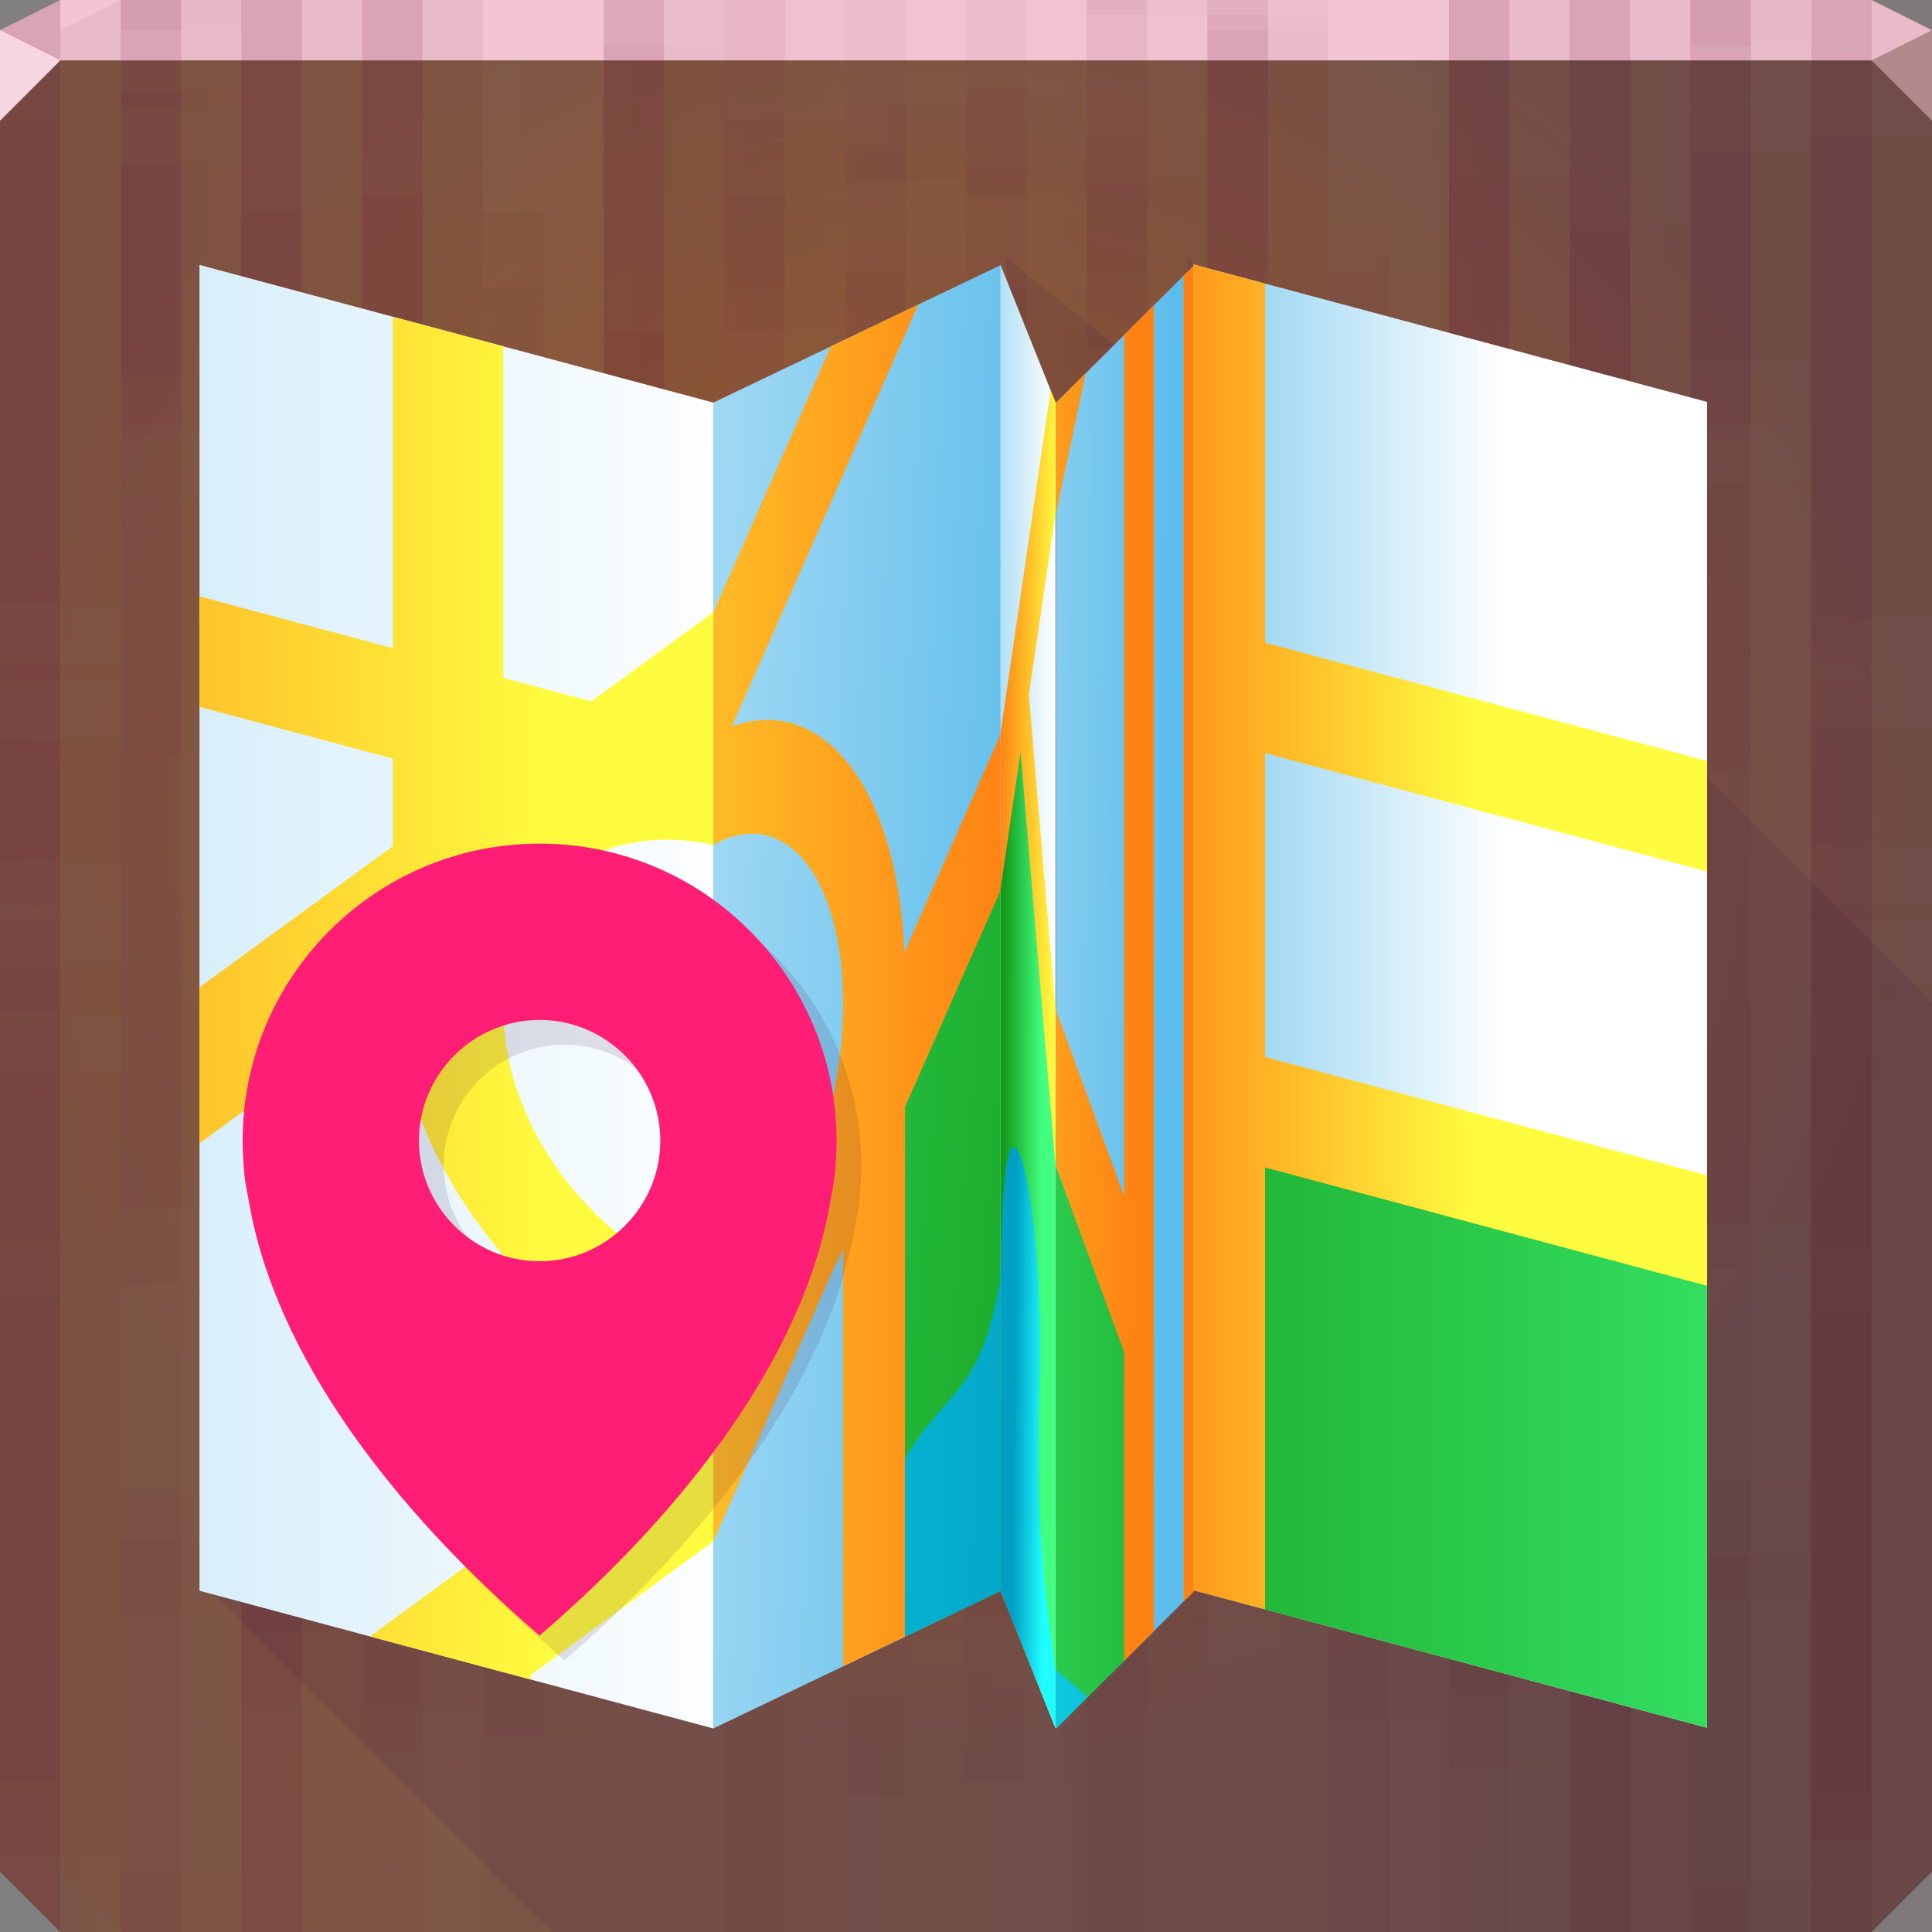 <?xml version="1.0" encoding="UTF-8"?>
<!-- Created with Inkscape (http://www.inkscape.org/) -->
<svg width="64" height="64" version="1.1" xmlns="http://www.w3.org/2000/svg" xmlns:cc="http://creativecommons.org/ns#" xmlns:dc="http://purl.org/dc/elements/1.1/" xmlns:rdf="http://www.w3.org/1999/02/22-rdf-syntax-ns#" xmlns:xlink="http://www.w3.org/1999/xlink">
	<rect width="100%" height="100%" fill="#808080" stroke="none"/>
	<defs>
		<linearGradient id="b">
			<stop stop-color="#ff8313" offset="0"/>
			<stop stop-color="#fffc3f" offset="1"/>
		</linearGradient>
		<linearGradient id="i" x1="12.829" x2="62.386" y1="44.289" y2="44.289" gradientUnits="userSpaceOnUse">
			<stop stop-color="#ffffff" offset="0"/>
			<stop stop-color="#5dbdeb" offset="1"/>
		</linearGradient>
		<linearGradient id="d" x1="-11.778" x2="14.319" y1="24.579" y2="24.579" gradientTransform="matrix(1.298 -.036 0 1 -1.488 1.16)" gradientUnits="userSpaceOnUse">
			<stop stop-color="#009fc4" offset="0"/>
			<stop stop-color="#20fcff" offset="1"/>
		</linearGradient>
		<linearGradient id="j" x1="34.581" x2="43.465" y1="30.416" y2="30.738" gradientTransform="matrix(1.298 -.036 0 1 -1.488 1.16)" gradientUnits="userSpaceOnUse">
			<stop stop-color="#159a1b" offset="0"/>
			<stop stop-color="#42ff81" offset="1"/>
		</linearGradient>
		<linearGradient id="w" x1="3.745" x2="-77.759" y1="26" y2="26" gradientUnits="userSpaceOnUse" xlink:href="#i"/>
		<linearGradient id="v" x1="39.801" x2="1.034" y1="34.5" y2="34.146" gradientUnits="userSpaceOnUse" xlink:href="#i"/>
		<linearGradient id="u" x1="69.721" x2="54.321" y1="51.214" y2="51.214" gradientUnits="userSpaceOnUse" xlink:href="#i"/>
		<linearGradient id="t" x1="-31.114" x2="-3.146" y1="32.946" y2="32.946" gradientUnits="userSpaceOnUse" xlink:href="#b"/>
		<linearGradient id="s" x1="21.199" x2="39.801" y1="44.503" y2="43.186" gradientUnits="userSpaceOnUse" xlink:href="#b"/>
		<linearGradient id="r" x1="56.039" x2="68.596" y1="33" y2="33" gradientUnits="userSpaceOnUse" xlink:href="#b"/>
		<linearGradient id="q" x1="50.036" x2="1.787" y1="57.177" y2="57.135" gradientUnits="userSpaceOnUse" xlink:href="#b"/>
		<linearGradient id="p" x1="21.199" x2="-18.145" y1="57" y2="57.05" gradientUnits="userSpaceOnUse" xlink:href="#b"/>
		<linearGradient id="o" x1="27.49" x2="-24.034" y1="20.691" y2="26.777" gradientUnits="userSpaceOnUse" xlink:href="#j"/>
		<linearGradient id="n" x1="57" x2="5.231" y1="19.996" y2="19.951" gradientUnits="userSpaceOnUse" xlink:href="#j"/>
		<linearGradient id="m" x1="18.449" x2="28.355" y1="25.642" y2="25.613" gradientUnits="userSpaceOnUse" xlink:href="#j"/>
		<linearGradient id="l" x1="38.512" x2="71.31" y1="17.127" y2="17.127" gradientUnits="userSpaceOnUse" xlink:href="#j"/>
		<linearGradient id="k" x1="21.199" x2="28.756" y1="17.772" y2="17.313" gradientUnits="userSpaceOnUse" xlink:href="#d"/>
		<linearGradient id="h" x1="21.571" x2="-21.274" y1="14.352" y2="16.499" gradientUnits="userSpaceOnUse" xlink:href="#d"/>
		<linearGradient id="g" x1="57.703" x2="-1.133" y1="10.011" y2="10.658" gradientUnits="userSpaceOnUse" xlink:href="#d"/>
		<linearGradient id="f" x1="-30.595" x2="24.044" y1="37.652" y2="33.652" gradientUnits="userSpaceOnUse" xlink:href="#i"/>
		<linearGradient id="e" x1="-9.19" x2="54.784" y1="35.079" y2="32.467" gradientUnits="userSpaceOnUse" xlink:href="#i"/>
		<radialGradient id="x" cx="31.826" cy="27.069" r="32" gradientTransform="matrix(1 0 0 .969 0 1.031)" gradientUnits="userSpaceOnUse">
			<stop stop-color="#9e6431" offset="0"/>
			<stop stop-color="#6f5c53" offset="1"/>
		</radialGradient>
		<radialGradient id="a" cx="76.364" cy="206.79" r="32" gradientTransform="matrix(-1.6199e-4,20.088,-1.416,0,304.34,-1517.8)" gradientUnits="userSpaceOnUse">
			<stop stop-color="#d4440c" stop-opacity=".163" offset="0"/>
			<stop stop-color="#722834" stop-opacity=".192" offset="1"/>
		</radialGradient>
		<radialGradient id="c" cx="67.258" cy="99.077" r="32" fx="65.482" fy="65.879" gradientTransform="matrix(1.223 -1.223 1.805 1.805 -181.08 -12.07)" gradientUnits="userSpaceOnUse">
			<stop stop-color="#471370" stop-opacity=".497" offset="0"/>
			<stop stop-color="#762222" stop-opacity="0" offset="1"/>
		</radialGradient>
	</defs>
	<path d="m0 2v60l2 2h60l2-2v-60h-32z" color="#000000" fill="url(#x)"/>
	<path d="m0 2v60l2 2h60l2-2v-60h-32z" color="#000000" fill="url(#a)"/>
	<path d="m0 2v60l2 2h60l2-2v-60h-32z" color="#000000" fill="url(#c)"/>
	<path d="m2 0-2 1v1h64v-1l-2-1h-30z" color="#000000" fill="#f3c4d3"/>
	<g fill="#550022">
		<g transform="translate(0,-14.5)" fill-opacity=".036">
			<path transform="translate(0,14.5)" d="m2 0-2 1v21.5h2zm2 0v3.5h2v-3.5zm4 0v17.5h2v-17.5zm4 0v32.5h2v-32.5zm8 0v27.5h2v-27.5zm16 0v0.5h2v-0.5zm12 0v19.5h2v-19.5zm4 0v33.5h2v-33.5zm4 0v14.5h2v-14.5zm4 0v30.5h2v-30.5zm-20 0.5v37h2v-37zm-36 5v37h2v-37zm28 0v37h2v-37zm-8 1v37h2v-37zm-8 3v37h2v-37zm12 2v37h2v-37zm16 5v37h2v-37zm-36 3v37h2v-37zm28 0v37h2v-37zm12 2v37h2v-37zm-48 3v37h2v-37zm60 8v31.5h2v-31.5zm-8 5v26.5h2v-26.5zm4 14v12.5h2v-12.5z" color="#000000"/>
			<path transform="translate(0,14.5)" d="m2 0-2 1v29h2zm2 0v14h2v-14zm4 0v33h2v-33zm4 0v19h2v-19zm8 0v37h2v-37zm20 0v27h2v-27zm8 0v32h2v-32zm4 0v17h2v-17zm4 0v3h2v-3zm4 0v22h2v-22zm-32 5v37h2v-37zm28 0v37h2v-37zm-20 1v37h2v-37zm8 3v37h2v-37zm-12 2v37h2v-37zm-16 5v37h2v-37zm8 3v37h2v-37zm28 0v37h2v-37zm-40 2v37h2v-37zm48 3v37h2v-37zm-60 8v30l2 2v-32zm8 5v27h2v-27zm-4 14v13h2v-13z" color="#000000"/>
			<path transform="translate(0,14.5)" d="m2 0-2 1v27.5h2zm2 0v12.5h2v-12.5zm4 0v31.5h2v-31.5zm4 0v17.5h2v-17.5zm8 0v35.5h2v-35.5zm20 0v25.5h2v-25.5zm8 0v30.5h2v-30.5zm4 0v15.5h2v-15.5zm4 0v1.5h2v-1.5zm4 0v20.5h2v-20.5zm-32 3.5v37h2v-37zm28 0v37h2v-37zm-20 1v37h2v-37zm8 3v37h2v-37zm-12 2v37h2v-37zm-16 5v37h2v-37zm8 3v37h2v-37zm28 0v37h2v-37zm-40 2v37h2v-37zm48 3v37h2v-37zm-60 8v31.5l2 2v-33.5zm8 5v28.5h2v-28.5zm-4 14v14.5h2v-14.5z" color="#000000"/>
			<path transform="translate(0,14.5)" d="m2 0-2 1v19h2zm2 0v1h2v-1zm4 0v15h2v-15zm4 0v30h2v-30zm8 0v25h2v-25zm20 0v35h2v-35zm8 0v17h2v-17zm4 0v31h2v-31zm4 0v12h2v-12zm4 0v28h2v-28zm-56 3v37h2v-37zm28 0v37h2v-37zm-8 1v37h2v-37zm-8 3v37h2v-37zm12 2v37h2v-37zm16 5v37h2v-37zm-36 3v37h2v-37zm28 0v37h2v-37zm12 2v37h2v-37zm-48 3v37h2v-37zm60 8v34h2v-34zm-8 5v29h2v-29zm4 14v15h2v-15z" color="#000000"/>
			<path transform="translate(0,14.5)" d="m2 0-2 1v32.5h2zm2 0v14.5h2v-14.5zm4 0v28.5h2v-28.5zm16 0v9.5h2v-9.5zm8 0v6.5h2v-6.5zm4 0v11.5h2v-11.5zm12 0v30.5h2v-30.5zm8 0v25.5h2v-25.5zm-36 1.5v37h2v-37zm40 3v37h2v-37zm-48 2v37h2v-37zm40 1v37h2v-37zm-12 4v37h2v-37zm-36 5v37h2v-37zm28 0v37h2v-37zm-8 1v37h2v-37zm-8 3v37h2v-37zm12 2v37h2v-37zm16 5v36.5h2v-36.5zm-36 3v33.5h2v-33.5zm28 0v33.5h2v-33.5zm12 2v31.5h2v-31.5zm-48 3v26.5l2 2v-28.5zm60 8v20.5h2v-20.5zm-8 5v15.5h2v-15.5zm4 14v1.5h2v-1.5z" color="#000000"/>
			<path transform="translate(0,14.5)" d="m4 0v25h2v-25zm8 0v30h2v-30zm12 0v11h2v-11zm4 0v6h2v-6zm8 0v9h2v-9zm16 0v28h2v-28zm4 0v14h2v-14zm4 0v33h2v-33zm-20 1v37h2v-37zm-40 3v37h2v-37zm48 2v37h2v-37zm-40 1v37h2v-37zm12 4v37h2v-37zm8 5v37h2v-37zm28 0v37h2v-37zm-20 1v37h2v-37zm8 3v37h2v-37zm-12 2v37h2v-37zm-16 5v37h2v-37zm8 3v34h2v-34zm28 0v34h2v-34zm-40 2v32h2v-32zm48 3v29h2v-29zm-60 8v19l2 2v-21zm8 5v16h2v-16zm-4 14v2h2v-2z" color="#000000"/>
		</g>
		<g transform="translate(2,-14.5)" fill-opacity=".015">
			<path transform="translate(0,14.5)" d="m2 0-2 1v21.5h2zm2 0v3.5h2v-3.5zm4 0v17.5h2v-17.5zm4 0v32.5h2v-32.5zm8 0v27.5h2v-27.5zm16 0v0.5h2v-0.5zm12 0v19.5h2v-19.5zm4 0v33.5h2v-33.5zm4 0v14.5h2v-14.5zm4 0v30.5h2v-30.5zm-20 0.5v37h2v-37zm-36 5v37h2v-37zm28 0v37h2v-37zm-8 1v37h2v-37zm-8 3v37h2v-37zm12 2v37h2v-37zm16 5v37h2v-37zm-36 3v37h2v-37zm28 0v37h2v-37zm12 2v37h2v-37zm-48 3v37h2v-37zm60 8v31.5h2v-31.5zm-8 5v26.5h2v-26.5zm4 14v12.5h2v-12.5z" color="#000000"/>
			<path transform="translate(0,14.5)" d="m2 0-2 1v29h2zm2 0v14h2v-14zm4 0v33h2v-33zm4 0v19h2v-19zm8 0v37h2v-37zm20 0v27h2v-27zm8 0v32h2v-32zm4 0v17h2v-17zm4 0v3h2v-3zm4 0v22h2v-22zm-32 5v37h2v-37zm28 0v37h2v-37zm-20 1v37h2v-37zm8 3v37h2v-37zm-12 2v37h2v-37zm-16 5v37h2v-37zm8 3v37h2v-37zm28 0v37h2v-37zm-40 2v37h2v-37zm48 3v37h2v-37zm-60 8v30l2 2v-32zm8 5v27h2v-27zm-4 14v13h2v-13z" color="#000000"/>
			<path transform="translate(0,14.5)" d="m2 0-2 1v27.5h2zm2 0v12.5h2v-12.5zm4 0v31.5h2v-31.5zm4 0v17.5h2v-17.5zm8 0v35.5h2v-35.5zm20 0v25.5h2v-25.5zm8 0v30.5h2v-30.5zm4 0v15.5h2v-15.5zm4 0v1.5h2v-1.5zm4 0v20.5h2v-20.5zm-32 3.5v37h2v-37zm28 0v37h2v-37zm-20 1v37h2v-37zm8 3v37h2v-37zm-12 2v37h2v-37zm-16 5v37h2v-37zm8 3v37h2v-37zm28 0v37h2v-37zm-40 2v37h2v-37zm48 3v37h2v-37zm-60 8v31.5l2 2v-33.5zm8 5v28.5h2v-28.5zm-4 14v14.5h2v-14.5z" color="#000000"/>
			<path transform="translate(0,14.5)" d="m2 0-2 1v19h2zm2 0v1h2v-1zm4 0v15h2v-15zm4 0v30h2v-30zm8 0v25h2v-25zm20 0v35h2v-35zm8 0v17h2v-17zm4 0v31h2v-31zm4 0v12h2v-12zm4 0v28h2v-28zm-56 3v37h2v-37zm28 0v37h2v-37zm-8 1v37h2v-37zm-8 3v37h2v-37zm12 2v37h2v-37zm16 5v37h2v-37zm-36 3v37h2v-37zm28 0v37h2v-37zm12 2v37h2v-37zm-48 3v37h2v-37zm60 8v34h2v-34zm-8 5v29h2v-29zm4 14v15h2v-15z" color="#000000"/>
			<path transform="translate(0,14.5)" d="m2 0-2 1v32.5h2zm2 0v14.5h2v-14.5zm4 0v28.5h2v-28.5zm16 0v9.5h2v-9.5zm8 0v6.5h2v-6.5zm4 0v11.5h2v-11.5zm12 0v30.5h2v-30.5zm8 0v25.5h2v-25.5zm-36 1.5v37h2v-37zm40 3v37h2v-37zm-48 2v37h2v-37zm40 1v37h2v-37zm-12 4v37h2v-37zm-36 5v37h2v-37zm28 0v37h2v-37zm-8 1v37h2v-37zm-8 3v37h2v-37zm12 2v37h2v-37zm16 5v36.5h2v-36.5zm-36 3v33.5h2v-33.5zm28 0v33.5h2v-33.5zm12 2v31.5h2v-31.5zm-48 3v26.5l2 2v-28.5zm60 8v20.5h2v-20.5zm-8 5v15.5h2v-15.5zm4 14v1.5h2v-1.5z" color="#000000"/>
			<path transform="translate(0,14.5)" d="m4 0v25h2v-25zm8 0v30h2v-30zm12 0v11h2v-11zm4 0v6h2v-6zm8 0v9h2v-9zm16 0v28h2v-28zm4 0v14h2v-14zm4 0v33h2v-33zm-20 1v37h2v-37zm-40 3v37h2v-37zm48 2v37h2v-37zm-40 1v37h2v-37zm12 4v37h2v-37zm8 5v37h2v-37zm28 0v37h2v-37zm-20 1v37h2v-37zm8 3v37h2v-37zm-12 2v37h2v-37zm-16 5v37h2v-37zm8 3v34h2v-34zm28 0v34h2v-34zm-40 2v32h2v-32zm48 3v29h2v-29zm-60 8v19l2 2v-21zm8 5v16h2v-16zm-4 14v2h2v-2z" color="#000000"/>
		</g>
	</g>
	<path d="m64 4-2-2 2-1z" fill="#b38a8b"/>
	<path d="m0 1v3l2-2z" fill="#f7d6e1"/>
	<g>
		<path d="m33.293 8.508 1.24 10.992h-6.533l4.506 17.889-18.506 9.287-7.207 5.832 11.492 11.492h43.715l2-2v-28.785l-24.707-24.707 0.854 5.496-6.854-5.496z" fill="#270047" fill-opacity=".098" style="paint-order:normal"/>
		<g transform="matrix(.915 0 0 -.915 21.248 63.211)" stroke-width="1.193">
			<path d="m-16 11.492v48l18.6-4.984v-48z" fill="url(#w)" style="paint-order:normal"/>
			<path d="m-9.828 9.838 12.041 8.815c-5.906 1.971-10.671 7.94-11.162 13.95l-0.051 0.014v0.182l-7-5.109v5.65l7 5.109v3.168l-7 1.876v4l7-1.876v12l4-1.072v-12l3.184-0.853 4.416 3.223v-8.422c-1.586 0.347-3.043 0.207-4.25-0.33l-1.853-1.353c-0.94-1.06-1.496-2.517-1.496-4.265 0-4.307 3.347-8.67 7.6-10.017v-9.248l-6.6-4.831v-0.172z" color="#000000" color-rendering="auto" dominant-baseline="auto" fill="url(#t)" image-rendering="auto" shape-rendering="auto" solid-color="#000000" style="font-feature-settings:normal;font-variant-alternates:normal;font-variant-caps:normal;font-variant-ligatures:normal;font-variant-numeric:normal;font-variant-position:normal;isolation:auto;mix-blend-mode:normal;paint-order:normal;shape-padding:0;text-decoration-color:#000000;text-decoration-line:none;text-decoration-style:solid;text-indent:0;text-orientation:mixed;text-transform:none;white-space:normal"/>
		</g>
		<g transform="matrix(.512 -.245 0 -.915 22.297 66.13)" stroke-width="1.596">
			<path d="m2.6 9v48h18.6v-48z" fill="url(#f)" style="paint-order:normal"/>
			<path d="m14.838 9c-0.149 0.699-0.005 1.461-0.062 2.18l-0.5 17.492c0.49 0.774 1.293 1.339 1.906 2.031l5.018 4.801v-26.504z" fill="url(#o)" style="paint-order:normal"/>
			<path d="m13.268 9c-1.57 1.752-1.657 3.806 1.223 6.074 3.033 2.389 5.35 1.087 6.709 5.287v-11.361z" fill="url(#h)" style="paint-order:normal"/>
			<path d="m11 9v15.09c-0.184-0.166-0.37-0.328-0.564-0.482l-7.836-7.836v9.248c0.133-0.006 0.265-0.02 0.4-0.02 1.752 0 3.361 0.559 4.674 1.502l1.824 1.824c0.943 1.313 1.502 2.922 1.502 4.674 0 4.442-3.558 8-8 8-0.135 0-0.267-0.009-0.4-0.016v8.422l7.609 7.594h5.662l-12.066-12.041c5.969-0.401 10.762-5.201 11.154-11.172l6.24 6.24v-5.656l-6.199-6.199v-19.172z" color="#000000" color-rendering="auto" dominant-baseline="auto" fill="url(#p)" image-rendering="auto" shape-rendering="auto" solid-color="#000000" style="font-feature-settings:normal;font-variant-alternates:normal;font-variant-caps:normal;font-variant-ligatures:normal;font-variant-numeric:normal;font-variant-position:normal;isolation:auto;mix-blend-mode:normal;paint-order:normal;shape-padding:0;text-decoration-color:#000000;text-decoration-line:none;text-decoration-style:solid;text-indent:0;text-orientation:mixed;text-transform:none;white-space:normal"/>
		</g>
		<g transform="matrix(.098 .245 0 -.915 31.063 55.73)" stroke-width="3.639">
			<path d="m21.199 9v48h18.602v-48z" fill="url(#v)" style="paint-order:normal"/>
			<path d="m21.199 9v26.504l6.574 6.291c0.52 0.256 0.8-0.511 1.178-0.752 3.446-3.445 7.149-6.762 10.85-10.08v-21.963z" fill="url(#m)" style="paint-order:normal"/>
			<path d="m21.199 9v11.361c0.169 0.522 0.326 1.114 0.465 1.824 1.361 6.969 14.621 5.073 12.744-2.098-1.355-5.177 0.948-6.779 5.393-8.973v-2.115z" fill="url(#k)" style="paint-order:normal"/>
			<path d="m39.801 29.371-11.801 11.801-6.801-6.801v5.656l16.973 16.973h1.629v-4.027l-8.973-8.973 8.973-8.973z" color="#000000" color-rendering="auto" dominant-baseline="auto" fill="url(#s)" image-rendering="auto" shape-rendering="auto" solid-color="#000000" style="font-feature-settings:normal;font-variant-alternates:normal;font-variant-caps:normal;font-variant-ligatures:normal;font-variant-numeric:normal;font-variant-position:normal;isolation:auto;mix-blend-mode:normal;paint-order:normal;shape-padding:0;text-decoration-color:#000000;text-decoration-line:none;text-decoration-style:solid;text-indent:0;text-orientation:mixed;text-transform:none;white-space:normal"/>
		</g>
		<g transform="matrix(.246 -.245 0 -.915 25.185 75.255)" stroke-width="2.301">
			<path d="m39.801 9v48h18.6v-48z" fill="url(#e)" style="paint-order:normal"/>
			<path d="m39.801 9v21.963c3.543-3.176 7.084-6.354 10.383-9.652 0.201-0.894 0.032-1.864 0.088-2.787-0.022-2.839-0.957-6.695-1.033-9.523z" fill="url(#n)" style="paint-order:normal"/>
			<path d="m39.801 9v2.115c1.134-0.56 2.317-1.12 3.721-1.832 0.186-0.095 0.349-0.189 0.516-0.283z" fill="url(#g)" style="paint-order:normal"/>
			<path d="m49 9v11.172l-9.199 9.199v5.656l9.199-9.199v31.172h4v-48zm8 0v48h1.4v-48zm-17.199 43.973v4.027h4.027z" color="#000000" color-rendering="auto" dominant-baseline="auto" fill="url(#q)" image-rendering="auto" shape-rendering="auto" solid-color="#000000" style="font-feature-settings:normal;font-variant-alternates:normal;font-variant-caps:normal;font-variant-ligatures:normal;font-variant-numeric:normal;font-variant-position:normal;isolation:auto;mix-blend-mode:normal;paint-order:normal;shape-padding:0;text-decoration-color:#000000;text-decoration-line:none;text-decoration-style:solid;text-indent:0;text-orientation:mixed;text-transform:none;white-space:normal"/>
		</g>
		<g transform="matrix(.915 .245 0 -.915 -13.907 46.604)" stroke-width="1.193">
			<path d="m58.4 9v48h18.6v-48z" fill="url(#u)" style="paint-order:normal"/>
			<path d="m60.803 9c-0.149 0.699-0.005 1.461-0.062 2.18v13.754c0.186 0.549 0.926 0.202 1.363 0.299h14.82c0.031-0.011 0.05-0.029 0.076-0.043v-16.189z" fill="url(#l)" style="paint-order:normal"/>
			<path d="m58.4 9v48h2.6v-13h16v-4h-16v-11h16v-4h-16v-16z" color="#000000" color-rendering="auto" dominant-baseline="auto" fill="url(#r)" image-rendering="auto" shape-rendering="auto" solid-color="#000000" style="font-feature-settings:normal;font-variant-alternates:normal;font-variant-caps:normal;font-variant-ligatures:normal;font-variant-numeric:normal;font-variant-position:normal;isolation:auto;mix-blend-mode:normal;paint-order:normal;shape-padding:0;text-decoration-color:#000000;text-decoration-line:none;text-decoration-style:solid;text-indent:0;text-orientation:mixed;text-transform:none;white-space:normal"/>
		</g>
		<g transform="matrix(.797 0 0 .797 -20.992 4.703)" stroke-width="1.574">
			<path d="m49.797 30.191c-6.817 0-12.344 5.526-12.344 12.344 0 0.426 0.022 0.871 0.064 1.286 0.002 0.021-2e-3 0.043 0 0.064 0.042 0.393 0.115 0.776 0.193 1.157 1.063 6.342 5.946 12.796 12.086 18.066 6.141-5.269 11.024-11.723 12.086-18.066 0.078-0.381 0.151-0.764 0.193-1.157 2e-3 -0.021-0.002-0.043 0-0.064 0.042-0.415 0.064-0.86 0.064-1.286 0-6.817-5.526-12.344-12.344-12.344zm0 7.329c2.759 0 5.015 2.256 5.015 5.015s-2.256 5.015-5.015 5.015-5.015-2.256-5.015-5.015 2.256-5.015 5.015-5.015z" color="#000000" fill="#2d0042" fill-opacity=".12"/>
			<path d="m48.768 29.163c-6.817 0-12.344 5.526-12.344 12.344 0 0.426 0.022 0.871 0.064 1.286 0.002 0.021-2e-3 0.043 0 0.064 0.042 0.393 0.115 0.776 0.193 1.157 1.063 6.342 5.946 12.796 12.086 18.066 6.141-5.269 11.024-11.723 12.086-18.066 0.078-0.381 0.151-0.764 0.193-1.157 2e-3 -0.021-0.002-0.043 0-0.064 0.042-0.415 0.064-0.86 0.064-1.286 0-6.817-5.526-12.344-12.344-12.344zm0 7.329c2.759 0 5.015 2.256 5.015 5.015s-2.256 5.015-5.015 5.015-5.015-2.256-5.015-5.015 2.256-5.015 5.015-5.015z" fill="#ff1d75"/>
		</g>
	</g>
</svg>
